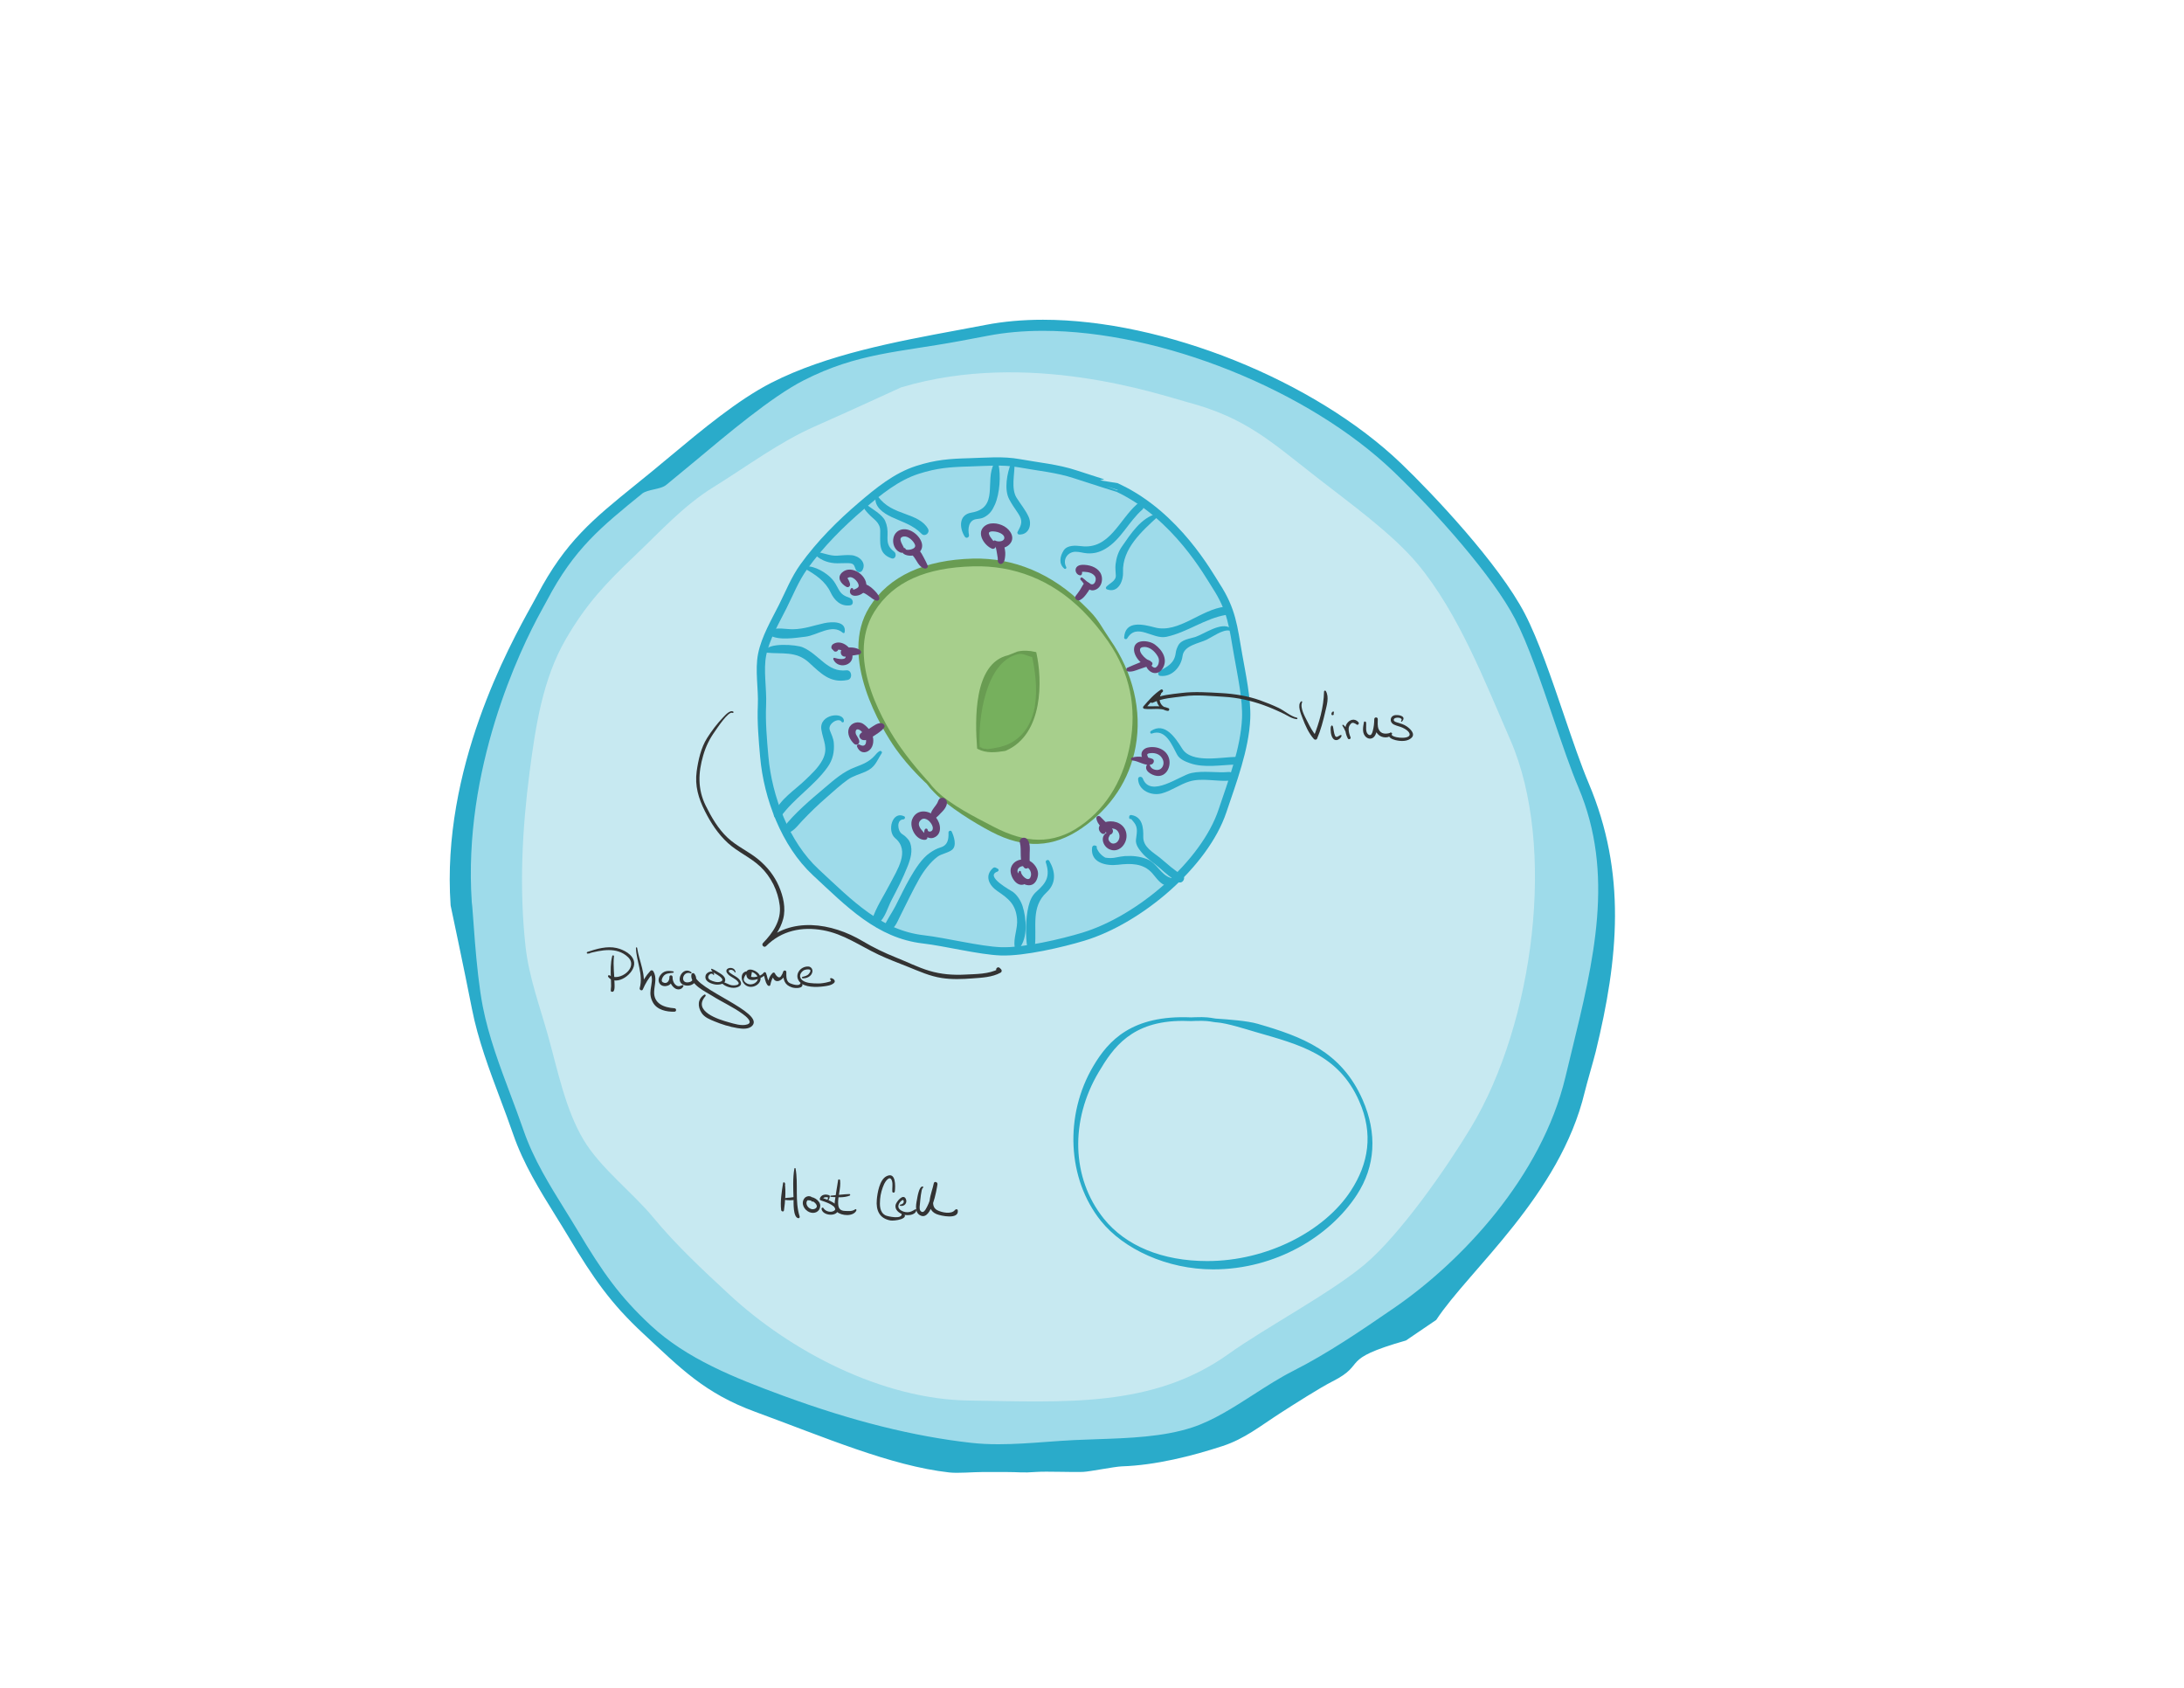 <?xml version="1.0" encoding="utf-8"?>
<!-- Generator: Adobe Illustrator 16.0.0, SVG Export Plug-In . SVG Version: 6.00 Build 0)  -->
<!DOCTYPE svg PUBLIC "-//W3C//DTD SVG 1.1//EN" "http://www.w3.org/Graphics/SVG/1.1/DTD/svg11.dtd">
<svg version="1.1" xmlns="http://www.w3.org/2000/svg" xmlns:xlink="http://www.w3.org/1999/xlink" x="0px" y="0px" width="792px"
	 height="612px" viewBox="0 0 792 612" enable-background="new 0 0 792 612" xml:space="preserve">
<g id="Fills">
	<polygon fill="#9EDBEA" points="250.333,165 213.079,194.678 193.333,221.5 177.667,255.5 166.667,299.602 166.667,333.834 
		182.333,395.667 200,433.885 225.033,475.237 259.372,501.334 331.829,525.667 432.667,525.667 494.334,489.334 550.334,439.149 
		573,383 584,324.98 574,284.036 553,226.75 523,186.834 492.25,157 442.625,128.689 396.817,117.147 361.251,119.667 
		315.459,127.667 279.584,141.667 	"/>
	<path fill="#C7E9F1" d="M295.484,154.62c-12.899,5.681-24.658,14.523-36.754,22.007c-10.889,6.739-19.324,16.124-28.409,24.766
		c-10.733,10.209-17.711,17.576-25.139,30.366c-8.409,14.476-10.981,31.736-13.117,48.097c-2.742,20.996-3.817,42.205-1.483,63.362
		c1.24,11.237,5.301,22.007,8.31,32.868c3.344,12.067,6.214,26.298,12.697,37.165c6.18,10.366,17.606,18.872,25.392,28.302
		c8.236,9.979,17.921,18.962,27.398,27.756c22.539,20.922,55.785,38.104,87.014,38.522c34.604,0.464,66.584,2.821,94.188-16.929
		c13.158-9.416,37.064-22.099,49.327-32.434c13.01-10.969,29.786-35.158,38.521-49.646c22.86-37.918,31.149-101.915,14.265-140.549
		c-9.187-21.019-18.749-45.909-33.546-63.708c-9.195-11.061-25.023-22.428-36.354-31.264c-17.252-13.45-25.997-21.808-47.195-27.477
		c-10.098-2.701-57.534-19.2-103.85-5.354C326.748,140.472,307.462,149.346,295.484,154.62z"/>
	<polyline fill="#9EDBEA" points="276.577,267.408 279.919,288.862 287.482,306 301.25,320.5 320.625,336.5 345.111,342.291 
		370.341,344.969 401.875,336.5 421.388,323.411 438.72,303.724 446.697,284.036 451.125,262.5 447.875,232.125 442.625,216.125 
		430.094,196.806 408.251,178.342 393.625,173.625 362.5,167.333 333.869,169.5 318.035,177.75 295.25,200 281.917,223.679 
		275.918,237.75 276.543,266.916 	"/>
	<polygon fill="#A7CF8C" points="339,205.31 322.5,212.994 313.917,225.875 312.173,238.281 317,256.146 328.25,275.156 
		340.008,288.504 350.625,294.75 363.921,302.625 376.988,305.25 383.25,304.25 393.813,298.688 402.683,289.375 409.5,275.624 
		411.625,261.563 409.176,246.438 405.563,237.563 394.132,221.5 381.625,211.5 366.938,205.31 351.438,203.484 	"/>
	<polygon fill="#76B05D" points="354.75,271.125 359.875,271.96 366.563,270.459 371.563,266.125 374.371,260.938 376.125,252.563 
		375.813,241.626 375.333,237.063 369.25,236.5 361.625,239.938 356.625,247.875 354.75,257.813 	"/>
</g>
<g id="Cell_x5F_Outlines">
	<path fill="#2AABCA" d="M364.33,533.737c-0.001,0-7.703,0-7.703,0c-3.766,0-9.164,0.523-12.392,0.162
		c-21.229-2.381-45.273-12.787-70.331-21.971c-18.448-6.758-27.101-15.827-40.586-28.334
		c-11.727-10.874-18.094-19.984-27.135-35.105c-1.527-2.554-3.1-5.084-4.672-7.616c-5.746-9.252-11.689-18.82-15.414-29.598
		c-1.475-4.271-3.111-8.63-4.694-12.842c-3.974-10.584-8.085-21.528-10.26-32.641c-2.758-14.093-7.648-37.081-7.697-37.312
		l-0.039-0.28c-3.42-49.487,21.336-94.161,29.471-108.842c0.794-1.431,1.443-2.601,1.909-3.49
		c10.21-19.476,20.32-27.657,35.621-40.039c1.97-1.595,4.029-3.261,6.19-5.032c1.981-1.625,4.061-3.361,6.217-5.158
		c11.607-9.68,24.761-20.651,36.906-26.853c20.091-10.257,45.284-14.935,67.509-19.063c3.484-0.647,6.916-1.284,10.27-1.931
		c6.398-1.234,13.374-1.86,20.73-1.86c43.735,0,98.372,21.934,129.91,52.155c11.397,10.922,35.43,36.348,44.801,54.396
		c4.921,9.479,9.653,23.389,14.23,36.841c3.146,9.246,6.119,17.98,8.952,24.69c13.741,32.542,10.826,63.397,2.549,97.297
		c-0.729,2.985-3.294,11.712-4.019,14.736c-8.939,37.351-41.896,64.415-53.823,82.54l-10.977,7.459
		c-24.842,7.094-13.738,8.303-26.631,14.828c-4.649,2.354-13.924,8.281-18.755,11.387c-7.43,4.777-13.096,9.438-21.1,12.057
		c-11.124,3.643-24.321,6.957-36.505,7.368c-2.726,0.092-11.465,1.884-14.066,2.01c-3.314,0.162-13.462-0.238-16.746,0.002
		C370.294,534.124,370.211,533.737,364.33,533.737z M171.087,327.171c0.415,1.951,1.349,24.299,4,37.85
		c2.111,10.785,6.162,21.57,10.079,32c1.592,4.238,3.238,8.621,4.73,12.941c3.577,10.351,9.398,19.726,15.029,28.791
		c1.584,2.552,3.168,5.1,4.707,7.675c8.841,14.786,15.05,23.677,26.418,34.221c12.939,11.999,30.211,18.931,48.26,25.545
		c24.752,9.071,46.946,14.621,67.851,16.966c3.077,0.345,6.331,0.513,9.946,0.513h0.002c5.733,0,11.611-0.432,17.297-0.848
		c3.309-0.244,6.729-0.495,10.092-0.66c2.622-0.128,5.322-0.22,8.068-0.311c11.901-0.403,24.209-0.816,34.789-4.281
		c7.515-2.459,14.977-7.255,22.193-11.896c4.704-3.025,9.568-6.154,14.402-8.601c12.655-6.405,24.725-14.682,36.396-22.686
		l0.147-0.102c24.373-16.714,53.506-47.489,62.18-83.73c0.727-3.032,1.461-6.041,2.191-9.035
		c8.113-33.234,15.778-64.624,2.555-95.943c-2.89-6.842-5.884-15.643-9.054-24.96c-4.529-13.309-9.213-27.071-13.993-36.281
		c-7.93-15.272-28.375-38.359-44.017-53.348c-30.861-29.573-84.328-51.038-127.128-51.038c-7.103,0-13.82,0.601-19.969,1.786
		c-3.364,0.649-6.804,1.288-10.297,1.937c-21.958,4.078-36.972,4.257-56.543,14.248c-11.743,5.996-28.063,19.839-39.508,29.383
		c-2.165,1.805-8.281,6.853-10.271,8.484c-2.167,1.778-6.729,1.563-8.705,3.163c-14.914,12.068-24.767,20.041-34.59,38.78
		c-0.478,0.911-1.142,2.109-1.953,3.574C188.408,235.717,167.806,278.923,171.087,327.171z"/>
	<path fill="#2AABCA" d="M439.937,460.271c-16.655,0-32.514-7.334-40.733-17.602c-12.182-15.215-13.296-38.303-2.71-56.142
		c5.458-9.194,13.925-18.574,35.434-17.632l1.454-0.056c3.767-0.155,5.553,0.169,6.654,0.366c0.331,0.061,0.597,0.11,0.842,0.126
		l0.395,0.029c4.112,0.285,10.996,0.764,14.759,1.85c16.281,4.701,30.387,10.021,38.104,27.554
		c5.376,12.216,4.651,24.137-2.094,34.478C482.146,448.405,462.501,460.271,439.937,460.271z M428.905,370.169
		c-18.582,0-25.244,9.745-30.498,18.6c-10.307,17.367-9.999,38.275,1.842,53.064c7.96,9.942,21.287,15.419,37.526,15.419
		c21.784,0,42.559-10.882,52.063-25.448c6.487-9.942,8.255-20.718,3.069-32.497c-7.483-17.004-21.613-20.501-37.565-25.106
		c-3.626-1.047-10.37-3.239-14.163-3.501l-0.396-0.029c-0.286-0.02-0.598-0.073-0.983-0.144c-1.049-0.188-2.761-0.492-6.366-0.347
		l-1.51,0.056C430.854,370.191,429.862,370.169,428.905,370.169z"/>
	<path fill="none" stroke="#2AABCA" stroke-width="3" stroke-miterlimit="10" d="M389.873,171.966
		c-6.442-2.134-13.502-2.771-20.242-4.001c-6.066-1.107-12.111-0.477-18.151-0.322c-7.13,0.185-12.004,0.563-18.788,2.736
		c-7.679,2.459-14.172,7.797-20.217,12.956c-7.758,6.619-14.991,13.854-20.988,22.166c-3.186,4.417-5.211,9.579-7.643,14.432
		c-2.7,5.394-6.269,11.405-7.461,17.382c-1.137,5.699,0.2,12.43-0.063,18.314c-0.278,6.227,0.284,12.563,0.832,18.767
		c1.301,14.753,7.636,31.629,18.663,41.862c12.218,11.337,22.886,22.507,39.129,24.36c7.741,0.883,20.379,4.067,28.1,4.334
		c8.193,0.279,22-2.948,29.796-5.307c20.415-6.171,44.039-26.367,50.479-45.627c3.503-10.479,8.121-22.462,8.579-33.601
		c0.284-6.923-1.701-16.095-2.897-22.911c-1.822-10.378-2.251-16.188-7.995-25.059c-2.737-4.226-14.363-25.438-35.389-35.444
		C405.615,177.004,395.858,173.948,389.873,171.966z"/>
</g>
<g id="Cell_Receptors">
	<g>
		<g>
			<path fill="#2AABCA" d="M351.386,193.946c-0.425-2.067-0.225-5.312,2.672-5.718c0.891-0.125,1.866-0.195,2.685-0.611
				c2.173-1.104,3.133-2.547,4.101-4.778c1.703-3.924,2.15-10.466,1.231-14.565c-0.164-0.73-1.208-0.829-1.563-0.204
				c-3.527,6.205,1.946,16.082-8.273,17.811c-4.645,0.786-4.361,5.578-2.373,8.708C350.383,195.402,351.576,194.866,351.386,193.946
				L351.386,193.946z"/>
		</g>
	</g>
	<g>
		<g>
			<path fill="#2AABCA" d="M366.607,167.989c-1.401,3.625-2.533,9.395-0.646,13.029c0.943,1.816,2.152,3.459,3.273,5.168
				c1.791,2.729,1.229,3.988-0.217,6.649c-0.242,0.444,0.062,0.972,0.566,0.987c3.516,0.108,4.747-3.516,3.43-6.427
				c-1.129-2.495-2.904-4.584-4.351-6.893c-2.081-3.322-0.697-8.625-0.744-12.336C367.909,167.373,366.869,167.311,366.607,167.989
				L366.607,167.989z"/>
		</g>
	</g>
	<g>
		<g>
			<path fill="#2AABCA" d="M386.646,205.604c-1.437-2.742,0.553-5.525,3.392-5.543c1.404-0.009,2.794,0.472,4.192,0.567
				c2.511,0.172,4.578-0.417,6.732-1.699c5.586-3.325,8.433-9.934,13.267-14.117c1.348-1.167-0.622-3.134-1.955-1.956
				c-6.477,5.723-9.972,16.439-20.158,15.182c-2.03-0.25-5.064-0.482-6.387,1.552c-1.36,2.091-1.871,4.818,0.2,6.567
				C386.321,206.489,386.895,206.078,386.646,205.604L386.646,205.604z"/>
		</g>
	</g>
	<g>
		<g>
			<path fill="#2AABCA" d="M419.438,186.303c-5.646,1.393-9.424,7.334-12.566,11.837c-1.389,1.99-2.039,4.109-2.326,6.485
				c-0.16,1.326,0.037,2.719,0.089,4.048c0.077,2.03-2.353,2.843-3.447,4.095c-0.291,0.333-0.162,0.792,0.248,0.94
				c4,1.448,5.945-2.925,5.812-6.209c-0.35-8.553,6.874-14.914,12.728-20.277C420.396,186.837,419.952,186.176,419.438,186.303
				L419.438,186.303z"/>
		</g>
	</g>
	<g>
		<g>
			<path fill="#2AABCA" d="M408.767,231.469c3.505-5.854,9.258,0.5,14.205-0.563c7.634-1.64,13.92-6.646,21.678-7.958
				c1.663-0.281,1.28-3.108-0.398-2.946c-8.624,0.829-16.886,9.781-25.452,7.507c-4.3-1.141-10.753-2.675-11.146,3.659
				C407.615,231.78,408.475,231.957,408.767,231.469L408.767,231.469z"/>
		</g>
	</g>
	<g>
		<g>
			<path fill="#2AABCA" d="M446.171,227.732c-3.256-2.348-9.468,2.12-12.598,3.19c-2.079,0.711-5.225,0.903-6.359,3.225
				c-0.45,0.922-0.719,1.584-0.854,2.615c-0.51,3.893-3.034,4.842-5.91,6.606c-0.611,0.375-0.625,1.578,0.221,1.692
				c4.226,0.572,7.652-3.193,8.16-7.183c0.498-3.908,5.938-4.542,8.819-5.958c2.035-1,5.79-3.747,8.133-3.266
				C446.36,228.771,446.634,228.065,446.171,227.732L446.171,227.732z"/>
		</g>
	</g>
	<g>
		<g>
			<path fill="#2AABCA" d="M412.717,282.501c0.139,4.17,4.884,6.228,8.688,5.151c3.507-0.993,6.414-3.221,9.893-4.293
				c4.414-1.361,9.731,0.013,14.287-0.276c2.034-0.129,2.024-3.334,0-3.164c-4.438,0.374-9.116-0.551-13.492,0.359
				c-4.251,0.885-14.882,9.294-17.672,1.992C414.09,281.406,412.683,281.46,412.717,282.501L412.717,282.501z"/>
		</g>
	</g>
	<g>
		<g>
			<path fill="#2AABCA" d="M417.715,265.976c5.045-1.862,7.328,4.308,9.142,7.635c0.917,1.682,2.934,2.506,4.629,3.106
				c5.225,1.85,11.373,0.605,16.765,0.512c1.796-0.031,1.8-2.811,0-2.789c-5.375,0.065-16.104,2.478-19.518-2.944
				c-2.4-3.813-6.268-9.905-11.396-6.419C416.899,265.372,417.162,266.179,417.715,265.976L417.715,265.976z"/>
		</g>
	</g>
	<g>
		<g>
			<path fill="#2AABCA" d="M397.387,306.67c-0.113-0.03-0.228-0.061-0.341-0.091c-0.548-0.146-0.951,0.261-1.012,0.771
				c-0.667,5.564,5.187,6.697,9.369,6.207c4.532-0.531,9.14-0.655,12.438,3.062c1.551,1.747,2.982,4.142,5.444,4.608
				c0.715,0.136,1.38-0.084,1.775-0.722c0.08-0.13,0.16-0.26,0.241-0.39c0.419-0.678,0.013-1.578-0.729-1.79
				c-3.636-1.042-5.068-5.514-8.768-6.874c-2.634-0.968-5.086-1.21-7.89-1.041c-0.96,0.058-1.936,0.273-2.881,0.436
				c-1.396,0.329-2.8,0.37-4.211,0.124c-1.504-0.842-2.547-2.023-3.13-3.542C397.849,307.137,397.72,306.759,397.387,306.67
				L397.387,306.67z"/>
		</g>
	</g>
	<g>
		<g>
			<path fill="#2AABCA" d="M410.159,296.915c0.002-0.001,0.99,1.176,1.069,1.273c1.642,2.005,0.918,4.175,0.709,6.312
				c-0.178,1.813,1.071,3.393,2.143,4.685c1.779,2.147,4.396,3.706,6.478,5.551c2.108,1.867,4.138,3.668,6.608,5.05
				c1.677,0.938,3.177-1.633,1.502-2.57c-2.945-1.648-5.33-3.979-7.923-6.106c-2.555-2.096-6.241-3.919-6.158-7.713
				c0.07-3.191-0.241-7.184-4.281-7.871c-0.313-0.053-0.726,0.079-0.786,0.446c-0.021,0.134-0.044,0.268-0.065,0.401
				C409.395,296.733,409.78,297.198,410.159,296.915L410.159,296.915z"/>
		</g>
	</g>
	<g>
		<g>
			<path fill="#2AABCA" d="M361.862,315.024c-0.235-0.129-0.471-0.257-0.707-0.386c-0.375-0.204-0.793-0.141-1.105,0.143
				c-3.12,2.834-1.359,6.264,1.596,8.282c4.053,2.77,6.678,4.732,7.169,10.124c0.321,3.518-1.384,6.815-0.859,10.244
				c0.11,0.72,1.212,0.982,1.665,0.439c3.179-3.815,2.625-10.839,1.209-15.298c-0.59-1.857-1.937-4.052-3.552-5.201
				c-0.714-0.508-10.395-5.664-5.548-7.341C362.159,315.883,362.306,315.267,361.862,315.024L361.862,315.024z"/>
		</g>
	</g>
	<g>
		<g>
			<path fill="#2AABCA" d="M379.25,312.684c1.694,5.1,0.146,7.469-3.391,10.596c-1.635,1.445-2.369,3.264-2.886,5.341
				c-1.083,4.354-1.096,10.45-0.477,14.839c0.171,1.213,2.091,1.383,2.598,0.339c0.059-0.122,0.119-0.244,0.178-0.366
				c0.375-0.773-0.067-1.805-1.022-1.781c-0.128,0.003-0.255,0.006-0.383,0.01c0.474,0.474,0.947,0.947,1.421,1.421
				c0.747-7.057-1.544-14.193,4.271-19.545c3.557-3.273,3.215-7.457,0.954-11.385C380.128,311.481,379,311.929,379.25,312.684
				L379.25,312.684z"/>
		</g>
	</g>
	<g>
		<g>
			<path fill="#2AABCA" d="M327.885,295.984c-4.344-2.115-6.316,5.372-3.259,7.925c5.53,4.617,0.663,11.591-1.884,16.581
				c-2.149,4.209-5.062,8.466-6.481,12.98c-0.449,1.43,1.307,2.128,2.292,1.334c2.443-1.971,3.344-5.756,4.775-8.479
				c2.097-3.988,4.127-7.98,5.79-12.172c1.091-2.751,1.953-5.673,0.944-8.53c-0.359-1.018-1.179-1.791-1.94-2.507
				c-0.353-0.28-0.719-0.542-1.098-0.787c-1.532-1.069-2.018-5.114,0.559-5.232C328.136,297.072,328.453,296.26,327.885,295.984
				L327.885,295.984z"/>
		</g>
	</g>
	<g>
		<g>
			<path fill="#2AABCA" d="M343.962,301.834c0.076,2.403-0.192,4.632-2.894,5.44c-1.453,0.436-2.548,1.081-3.813,1.931
				c-2.994,2.011-5.517,6.143-7.294,9.212c-1.906,3.29-3.524,6.819-5.275,10.197c-1.293,2.495-3.165,5.021-4.164,7.593
				c-0.256,0.658,0.395,1.425,1.062,1.395c2.658-0.121,3.768-3.285,4.806-5.352c2.297-4.569,4.509-9.243,7.021-13.695
				c1.546-2.741,4.006-6.02,6.526-7.88c1.582-1.169,3.659-1.3,5.244-2.486c1.94-1.452,0.739-4.952-0.061-6.668
				C344.854,300.951,343.944,301.241,343.962,301.834L343.962,301.834z"/>
		</g>
	</g>
	<g>
		<g>
			<path fill="#2AABCA" d="M306.029,261.501c0.146-3.626-9.09-2.646-8.171,3.064c0.668,4.15,2.658,6.715,0.385,11.01
				c-1.476,2.79-3.983,5.099-6.235,7.262c-3.915,3.76-9.008,6.847-11.254,11.983c-0.695,1.589,1.298,2.782,2.327,1.36
				c4.891-6.756,12.101-11.162,16.984-17.958c1.957-2.724,2.556-5.547,2.305-8.847c-0.124-1.631-0.868-3.086-1.442-4.584
				c-0.906-2.362,3.209-4.793,4.272-3.065C305.436,262.11,306.011,261.942,306.029,261.501L306.029,261.501z"/>
		</g>
	</g>
	<g>
		<g>
			<path fill="#2AABCA" d="M318.967,272.348c-0.754,0.404-1.254,1.086-1.827,1.712c-2.009,2.198-4.23,3.052-6.98,4.094
				c-4.404,1.668-7.578,4.52-11.142,7.533c-5.028,4.25-10.918,9.2-14.954,14.445c-0.593,0.77,0.205,2.075,1.14,1.986
				c2.306-0.22,4.117-2.833,5.598-4.395c2.898-3.056,5.817-5.889,9.012-8.658c2.502-2.169,4.979-4.495,7.686-6.407
				c1.867-1.32,4.274-1.932,6.364-2.857c3.545-1.569,3.957-3.712,5.873-6.684C320.056,272.622,319.441,272.094,318.967,272.348
				L318.967,272.348z"/>
		</g>
	</g>
	<g>
		<g>
			<path fill="#2AABCA" d="M306.301,229.273c0.733-4.162-4.66-3.901-7.372-3.319c-3.927,0.844-7.181,2.14-11.343,2.212
				c-2.722,0.047-6.059-0.924-8.475,0.525c-0.62,0.372-0.592,1.242,0,1.619c3.204,2.041,9.369,0.971,12.967,0.555
				c4.31-0.498,9.675-4.86,13.557-1.417C305.839,229.629,306.246,229.589,306.301,229.273L306.301,229.273z"/>
		</g>
	</g>
	<g>
		<g>
			<path fill="#2AABCA" d="M277.917,236.647c5.735,0.584,10.732-0.678,15.369,3.521c4.349,3.939,7.721,7.698,14.104,6.379
				c1.945-0.402,1.524-3.727-0.473-3.491c-6.87,0.812-9.768-5.734-15.81-8.343c-2.333-1.007-12.747-1.78-13.654,1.325
				C277.359,236.363,277.615,236.617,277.917,236.647L277.917,236.647z"/>
		</g>
	</g>
	<g>
		<g>
			<path fill="#2AABCA" d="M292.002,206.258c3.759,2.094,7.337,4.555,9.188,8.5c1.37,2.919,3.665,5.213,7.091,4.731
				c1.49-0.209,1.109-2.226,0-2.645c-1.98-0.748-3.05-1.154-4.131-3.074c-0.713-1.266-1.352-2.616-2.321-3.716
				c-2.092-2.375-6.332-4.9-9.579-4.713C291.781,205.368,291.553,206.008,292.002,206.258L292.002,206.258z"/>
		</g>
	</g>
	<g>
		<g>
			<path fill="#2AABCA" d="M295.762,201.322c2.169,1.993,4.976,2.917,7.91,2.924c1.354,0.003,2.699-0.104,4.054-0.055
				c2.021,0.074,1.958,0.745,2.604,2.321c0.407,0.993,1.755,1.37,2.377,0.311c1.661-2.827-1.182-5.271-3.871-5.511
				c-1.728-0.154-3.441,0.055-5.165,0.168c-2.484,0.163-4.82-0.915-7.237-1.313C295.807,200.063,295.204,200.811,295.762,201.322
				L295.762,201.322z"/>
		</g>
	</g>
	<g>
		<g>
			<path fill="#2AABCA" d="M313.363,183.348c-0.375,1.083,0.873,2.15,1.505,2.87c1.865,2.125,4.277,3.042,4.337,6.229
				c0.079,4.207-0.891,8.23,4.029,9.986c1.531,0.546,2.083-1.571,1.012-2.399c-2.355-1.819-2.506-3.301-2.393-6.071
				c0.075-1.822-0.121-3.422-0.86-5.092c-1.017-2.296-4.801-4.406-6.787-5.866C313.889,182.771,313.473,183.029,313.363,183.348
				L313.363,183.348z"/>
		</g>
	</g>
	<g>
		<g>
			<path fill="#2AABCA" d="M317.483,180.167c-0.471,3.681,2.91,5.917,5.81,7.288c3.977,1.88,7.768,2.856,10.905,6.098
				c1.202,1.242,3.135-0.339,2.337-1.803c-1.574-2.89-5.031-4.222-7.961-5.285c-4.309-1.564-7.438-2.792-10.283-6.516
				C318.02,179.592,317.54,179.726,317.483,180.167L317.483,180.167z"/>
		</g>
	</g>
</g>
<g id="Virus_Outlines">
	<g>
		<path fill="#699C52" d="M393.257,219.642c0.001,0.001,1.941,1.951,1.941,1.951c3.262,3.277,4.58,6.292,7.408,10.361
			c8.304,11.95,11.576,25.709,9.217,38.742c-2.178,12.026-8.913,22.247-19.479,29.559c-10.396,7.192-20.824,7.622-32.818,1.354
			c-6.283-3.284-15.499-9.005-20.792-14.323c-1.066-1.071-1.96-2.111-2.659-3.09c-0.062-0.012-6.437-5.882-11.24-12.671
			c-5.123-7.241-20.868-33.263-9.556-51.376c7.091-11.355,20.156-17.156,37.541-17.603
			C367.517,202.166,381.586,207.916,393.257,219.642z M339.422,286.599c5.215,5.24,14.563,9.867,20.785,13.118
			c11.64,6.083,21.519,6.702,31.585-0.263c10.348-7.16,15.936-18.082,18.065-29.85c2.314-12.778,0.106-25.36-8.049-37.096
			c-2.796-4.024-5.847-7.705-9.067-10.94c-11.479-11.532-25.332-16.588-39.756-16.218c-17.039,0.438-29.018,5.424-35.925,16.485
			c-10.994,17.605,4.583,42.198,9.62,49.316c4.772,6.745,10.089,12.371,10.143,12.427
			C337.533,284.565,338.394,285.564,339.422,286.599z"/>
	</g>
	<g>
		<path fill="#699C52" d="M365.603,237.584c0.001,0,3.387-1.337,3.387-1.338c2.005-0.456,4.188-0.403,6.49,0.153l0.294,0.071
			l0.066,0.295c2.157,9.645,2.621,29.465-11.079,35.439l-0.48,0.118c-3.113,0.492-6.654,0.875-9.694-0.741l-0.236-0.125
			l-0.021-0.267C353.593,261.454,352.878,240.478,365.603,237.584z M374.299,238.244c-2.047-0.457-3.321-1.454-5.095-1.05
			c-12.001,2.725-14.574,24.04-13.925,33.651c2.728,1.334,4.579,0.459,7.42,0.011l2.473-0.812
			C378.068,264.411,376.341,247.722,374.299,238.244z"/>
	</g>
</g>
<g id="Virus_Ligands">
	<g>
		<g>
			<path fill="#654273" d="M339.077,296.978c0.296-0.553,0.778-0.78,1.198-1.21c0.576-0.591,1.155-1.181,1.712-1.79
				c1.085-1.188,2.291-3.341,0.488-4.503c-0.527-0.34-1.446-0.275-1.855,0.239c-0.376,0.474-0.485,1.047-0.702,1.435
				c-0.333,0.595-0.783,1.144-1.193,1.686c-0.856,1.131-1.583,2.458-1.318,3.926C337.548,297.545,338.722,297.642,339.077,296.978
				L339.077,296.978z"/>
		</g>
	</g>
	<g>
		<g>
			<path fill="#654273" d="M335.342,300.829c-0.842,2.116,1.44,3.653,3.356,2.872c3.089-1.26,2.486-5.15,0.713-7.279
				c-2.351-2.823-7.05-3.263-8.624,0.666c-1.134,2.831,1.345,7.684,4.735,7.42c0.569-0.044,1.01-0.641,0.678-1.182
				c-0.847-1.378-2.287-2.235-2.859-3.82c-0.347-0.961,0.021-1.796,0.832-2.375c0.806-0.574,1.806-0.192,2.504,0.356
				c0.863,0.677,2.258,2.636,1.266,3.713c-0.396,0.431-1.452,0.509-1.519-0.227C336.366,300.338,335.573,300.248,335.342,300.829
				L335.342,300.829z"/>
		</g>
	</g>
	<g>
		<g>
			<path fill="#654273" d="M373.403,313.687c-0.005-1.456-0.056-2.901-0.003-4.362c0.059-1.627,0.278-4.035-1.12-5.202
				c-1.078-0.901-2.825-0.078-2.431,1.415c0.74,2.809-0.401,6.611,1.479,9.009C372.011,315.417,373.407,314.657,373.403,313.687
				L373.403,313.687z"/>
		</g>
	</g>
	<g>
		<g>
			<path fill="#654273" d="M369.5,315.969c-1.537,2.675,1.694,5.481,4.285,4.957c1.69-0.342,2.486-2.22,2.639-3.735
				c0.173-1.721-0.935-3.495-2.232-4.517c-2.486-1.955-6.819-1.146-7.629,2.187c-0.573,2.356,1.677,6.577,4.524,5.895
				c0.491-0.118,0.807-0.789,0.497-1.223c-0.825-1.157-2.091-1.713-2.538-3.191c-0.456-1.509,1.138-2.518,2.515-2.264
				c1.794,0.331,2.898,2.512,2.07,4.102c-0.887,1.703-3.358-0.856-3.389-2.009C370.233,315.78,369.703,315.617,369.5,315.969
				L369.5,315.969z"/>
		</g>
	</g>
	<g>
		<g>
			<path fill="#654273" d="M397.593,296.657c0.11,1.215,0.783,2.168,1.573,3.064c0.801,0.908,1.724,2.021,2.727,2.692
				c1.053,0.705,2.069-0.627,1.6-1.599c-0.449-0.928-1.438-1.636-2.174-2.34c-0.808-0.772-1.531-1.627-2.346-2.389
				C398.5,295.643,397.525,295.914,397.593,296.657L397.593,296.657z"/>
		</g>
	</g>
	<g>
		<g>
			<path fill="#654273" d="M401.82,301.7c-3.094,1.169-2.056,5.092,0.468,6.233c3.352,1.517,6.311-1.721,6.236-4.95
				c-0.074-3.27-2.785-5.224-5.83-5.166c-1.269,0.024-2.641,0.297-3.597,1.181c-1.104,1.018-0.628,2.559,0.521,3.247
				c0.797,0.477,1.51-0.303,1.403-1.079c-0.016-0.114,0.007-0.471,0.014-0.497c-0.075,0.289-0.151,0.131,0.133,0.017
				c0.562-0.227,1.174-0.271,1.771-0.284c1.418-0.032,2.453,0.541,2.91,1.997c0.475,1.513-0.459,3.51-2.189,3.482
				c-0.639-0.01-1.194-0.532-1.497-1.041c-0.477-0.803-0.005-1.476,0.397-2.177C402.828,302.2,402.383,301.488,401.82,301.7
				L401.82,301.7z"/>
		</g>
	</g>
	<g>
		<g>
			<path fill="#654273" d="M410.646,275.743c2.225,0.133,4.748,2.195,6.986,1.398c0.784-0.279,1.207-1.576,0.26-1.992
				c-1.043-0.458-2.33-0.529-3.463-0.674c-1.436-0.185-2.55-0.183-3.924,0.232C409.921,274.884,410.057,275.708,410.646,275.743
				L410.646,275.743z"/>
		</g>
	</g>
	<g>
		<g>
			<path fill="#654273" d="M416.166,276.976c-1.857,2.275,1.426,4.133,3.347,4.357c3.438,0.401,5.217-3.328,4.442-6.245
				c-0.909-3.419-4.641-4.739-7.805-4.014c-1.104,0.253-2.189,1.162-2.208,2.369c-0.023,1.532,1,2.609,2.181,3.435
				c0.594,0.416,1.349-0.392,0.978-0.978c-0.41-0.648-0.825-1.322-1.056-2.057c-0.188-0.606,0.656-0.701,1.069-0.75
				c2.039-0.245,3.974,0.555,4.675,2.593c0.516,1.5-0.327,3.392-1.995,3.493c-1.339,0.082-2.655-0.646-2.884-2.006
				C416.856,276.856,416.368,276.728,416.166,276.976L416.166,276.976z"/>
		</g>
	</g>
	<g>
		<g>
			<path fill="#654273" d="M408.982,243.452c1.441,0.263,2.821-0.333,4.157-0.814c0.752-0.271,1.504-0.542,2.271-0.771
				c0.518-0.155,1.108-0.136,1.575-0.414c0.743-0.442,0.667-1.432,0-1.89c-1.021-0.7-2.772,0.287-3.747,0.687
				c-1.483,0.609-2.973,1.206-4.43,1.874C408.25,242.38,408.385,243.342,408.982,243.452L408.982,243.452z"/>
		</g>
	</g>
	<g>
		<g>
			<path fill="#654273" d="M416.223,240.98c0.574,0,0.574-0.891,0-0.891S415.648,240.98,416.223,240.98L416.223,240.98z"/>
		</g>
	</g>
	<g>
		<g>
			<path fill="#654273" d="M416.031,239.656c-1.088,1.39-0.066,3.116,1.337,3.961c1.44,0.869,3.112,0.414,4.061-0.969
				c2.304-3.356,0.216-6.861-2.669-8.972c-2.11-1.544-7.464-2.11-7.523,1.752c-0.041,2.732,2.998,6.235,5.845,6.125
				c0.774-0.03,1.235-1.198,0.426-1.572c-1.329-0.615-2.517-1.473-3.396-2.66c-0.373-0.504-0.809-1.227-0.705-1.884
				c0.152-0.973,1.724-0.922,2.398-0.779c1.774,0.375,3.266,1.931,4.11,3.455c0.463,0.834,0.44,1.678,0.19,2.579
				c-0.148,0.533-0.5,1.005-0.957,1.307c-0.865,0.57-2.31-1.274-2.236-1.977C416.956,239.591,416.302,239.31,416.031,239.656
				L416.031,239.656z"/>
		</g>
	</g>
	<g>
		<g>
			<path fill="#654273" d="M391.628,217.583c0.956-0.496,1.599-1.219,2.242-2.067c0.621-0.818,1.256-1.685,1.606-2.657
				c0.459-1.277-1.459-2.442-2.331-1.356c-0.59,0.735-0.988,1.601-1.488,2.4c-0.467,0.746-1.034,1.444-1.561,2.148
				C389.371,217.018,390.725,218.052,391.628,217.583L391.628,217.583z"/>
		</g>
	</g>
	<g>
		<g>
			<path fill="#654273" d="M391.893,210.264c1.365,1.304,2.501,4.332,4.931,3.713c2.764-0.704,3.533-4.326,2.082-6.476
				c-1.381-2.045-4.136-2.771-6.486-2.702c-0.981,0.029-2.129,0.491-2.342,1.559c-0.211,1.055,0.584,2.187,1.662,2.256
				c0.277,0.018,0.491-0.198,0.576-0.439c0.081-0.229,0.143-0.433,0.076-0.678c-0.053-0.194,0.285-0.677-0.103-0.183
				c-0.181,0.231-0.075,0.05,0.131,0.026c0.319-0.038,0.646-0.016,0.966,0.003c1.374,0.078,2.831,0.43,3.679,1.605
				c0.792,1.096-0.094,3.571-1.602,2.791c-1.084-0.561-1.971-1.557-2.958-2.268C392.032,209.133,391.486,209.875,391.893,210.264
				L391.893,210.264z"/>
		</g>
	</g>
	<g>
		<g>
			<path fill="#654273" d="M363.403,204.354c0.998-0.533,1.044-2.118,1.14-3.105c0.109-1.128-0.214-2.577-0.518-3.665
				c-0.45-1.607-3.114-1.341-2.977,0.403c0.007,0.085,0.014,0.171,0.021,0.257c0.056,0.716,0.523,1.178,1.237,1.237
				c0.086,0.007,0.172,0.014,0.258,0.021c-0.487-0.371-0.974-0.741-1.461-1.112c0.172,0.854,0.39,1.693,0.494,2.561
				c0.057,0.479,0.171,0.948,0.229,1.427c0.055,0.458-0.072,0.94,0.098,1.375C362.164,204.367,362.785,204.685,363.403,204.354
				L363.403,204.354z"/>
		</g>
	</g>
	<g>
		<g>
			<path fill="#654273" d="M360.203,196.568c0.933,2.7,4.034,2.67,5.852,0.828c2.255-2.286,0.42-5.214-1.831-6.529
				c-2.244-1.31-5.735-1.766-7.647,0.338c-2.346,2.582,0.581,6.733,3.189,7.75c0.747,0.291,1.672-0.61,1.365-1.365
				c-0.594-1.458-2.035-2.417-2.485-3.935c-0.437-1.475,2.597-0.891,3.152-0.729c0.947,0.277,2.686,1.109,2.383,2.338
				c-0.302,1.229-2.442,1.231-3.254,0.747C360.571,195.8,360.059,196.151,360.203,196.568L360.203,196.568z"/>
		</g>
	</g>
	<g>
		<g>
			<path fill="#654273" d="M336.417,205.079c-0.387-0.975-0.901-1.902-1.386-2.831c-0.519-0.994-1.02-2.007-1.813-2.816
				c-1.363-1.39-3.413,0.695-2.121,2.121c1.342,1.482,2.053,4.151,4.254,4.593C335.928,206.262,336.682,205.745,336.417,205.079
				L336.417,205.079z"/>
		</g>
	</g>
	<g>
		<g>
			<path fill="#654273" d="M327.301,199.125c-0.845,2.043,2.229,2.525,3.521,2.331c2.419-0.366,4.213-2.306,3.373-4.814
				c-0.969-2.895-4.732-5.622-7.786-4.471c-3.561,1.343-3.244,6.974,0.248,8.208c0.806,0.285,1.442-0.567,1.291-1.291
				c-0.251-1.201-2.895-4.208-0.183-4.564c1.6-0.21,3.57,1.641,4.064,3.048c0.6,1.708-3.27,2.14-3.398,1.553
				C328.293,198.496,327.5,198.641,327.301,199.125L327.301,199.125z"/>
		</g>
	</g>
	<g>
		<g>
			<path fill="#654273" d="M318.872,216.717c-0.292-1.204-1.405-2.257-2.259-3.092c-0.86-0.84-2.389-1.995-3.676-1.823
				c-1.973,0.265-2.039,2.922,0,3.12c0.144,0.014,0.491,0.152,0.831,0.344c0.512,0.289,0.99,0.649,1.474,0.981
				c0.792,0.544,1.612,1.302,2.563,1.536C318.457,217.944,319.028,217.367,318.872,216.717L318.872,216.717z"/>
		</g>
	</g>
	<g>
		<g>
			<path fill="#654273" d="M308.545,213.433c-0.83,1.321-0.049,2.594,1.543,2.599c1.676,0.005,3.478-1.013,3.952-2.683
				c1.217-4.287-5.187-8.931-8.653-5.786c-2.077,1.884-0.412,4.124,1.535,5.21c0.751,0.419,1.482-0.233,1.331-1.023
				c-0.102-0.531-0.308-0.983-0.538-1.469c-0.115-0.244-0.324-0.468-0.469-0.696c-0.017-0.032-0.034-0.064-0.05-0.096
				c-0.123,0.405-0.043,0.43,0.241,0.073c1.473-1.088,3.769,1.254,3.944,2.622c0.093,0.725-0.367,0.928-0.96,1.282
				c-0.31,0.185-0.645,0.251-0.99,0.343c-0.213,0.057-0.06,0.175-0.035-0.146C309.434,213.186,308.771,213.072,308.545,213.433
				L308.545,213.433z"/>
		</g>
	</g>
	<g>
		<g>
			<path fill="#654273" d="M312.033,235.898c-1.066-1.228-4.457-1.426-6.025-0.775c-0.609,0.253-1.145,0.729-1.11,1.458
				c0.015,0.311,0.063,0.489,0.207,0.764c0.231,0.447,0.802,0.777,1.306,0.749c0.908-0.05,1.83-0.287,2.734-0.397
				c0.538-0.065,1.063-0.166,1.596-0.256c0.217-0.037,1.39-0.208,0.708-0.133C312.172,237.228,312.533,236.474,312.033,235.898
				L312.033,235.898z"/>
		</g>
	</g>
	<g>
		<g>
			<path fill="#654273" d="M302.202,239.085c1.573,3.625,7.525,2.412,6.894-1.705c-0.446-2.906-4.221-5.64-7.002-3.828
				c-0.592,0.385-0.896,1.4-0.247,1.911c0.204,0.16,0.351,0.346,0.518,0.544c0.435,0.518,1.422,0.249,1.549-0.409
				c0.09-0.463,0.101-0.862-0.033-1.319c-0.284,0.499-0.567,0.998-0.85,1.497c0.812-0.205,1.37-0.361,2.147,0.062
				c0.651,0.354,1.169,1.006,1.413,1.701c0.749,2.135-2.881,1.36-3.965,0.996C302.279,238.417,302.083,238.812,302.202,239.085
				L302.202,239.085z"/>
		</g>
	</g>
	<g>
		<g>
			<path fill="#654273" d="M319.644,262.223c-1.4-0.188-2.771,0.936-3.897,1.636c-0.692,0.43-1.355,0.918-2.115,1.228
				c-0.784,0.321-1.326,0.418-1.808,1.179c-0.405,0.64-0.086,1.359,0.463,1.764c1.331,0.979,3.174-0.266,4.333-1.021
				c1.313-0.855,3.036-1.874,3.975-3.127C321.161,263.125,320.36,262.318,319.644,262.223L319.644,262.223z"/>
		</g>
	</g>
	<g>
		<g>
			<path fill="#654273" d="M310.784,270.684c0.667,1.797,2.317,2.705,4.074,1.634c1.728-1.053,2.107-3.403,1.661-5.209
				c-0.444-1.797-1.967-3.608-3.468-4.615c-1.775-1.19-4.419-0.465-5.205,1.557c-0.77,1.983,0.414,4.291,1.873,5.633
				c0.511,0.471,1.446,0.457,1.761-0.227c0.469-1.016-0.55-2.19-1.001-3.061c-0.423-0.817-0.275-2.387,1.008-1.837
				c0.904,0.388,1.536,1.333,2.035,2.135c1.06,1.7,0.726,4.777-1.825,3.289C311.256,269.725,310.588,270.154,310.784,270.684
				L310.784,270.684z"/>
		</g>
	</g>
</g>
<g id="Arrows_and_Labels">
	<g>
		<g>
			<g>
				<path fill="#333333" d="M284.736,429.5c-0.019-0.321-0.007-0.269-0.137-0.585c-0.104-0.254-0.56-0.352-0.616,0
					c-0.497,3.082-1.088,6.732-0.711,9.835c0.064,0.525,0.929,0.77,1.021,0.138c0.454-3.145,0.742-6.819,0.307-9.973
					c-0.156,0.12-0.313,0.24-0.469,0.361c0.074,0.092,0.148,0.184,0.223,0.275C284.394,429.769,284.75,429.719,284.736,429.5
					L284.736,429.5z"/>
			</g>
		</g>
		<g>
			<g>
				<path fill="#333333" d="M284.701,435.078c0.607,0.111,1.225,0.117,1.84,0.121c0.626,0.004,1.413-0.015,1.955-0.349
					c0.276-0.17,0.267-0.677-0.097-0.742c-0.613-0.11-1.24,0.073-1.858,0.13c-0.613,0.057-1.234,0.071-1.84,0.184
					C284.375,434.482,284.375,435.018,284.701,435.078L284.701,435.078z"/>
			</g>
		</g>
		<g>
			<g>
				<path fill="#333333" d="M288.076,423.69c-0.625,3.495-0.423,7.403-0.311,10.95c0.043,1.362-0.25,6.839,1.775,7.078
					c0.3,0.035,0.537-0.326,0.452-0.594c-1.819-5.696-0.451-11.646-1.487-17.435C288.467,423.478,288.115,423.478,288.076,423.69
					L288.076,423.69z"/>
			</g>
		</g>
		<g>
			<g>
				<path fill="#333333" d="M294.763,435.562c0.479-1.993-2.042-2.416-3.079-1.026c-1.354,1.813-0.056,4.201,1.815,4.972
					c1.848,0.762,3.801-0.11,3.957-2.216c0.145-1.961-2.985-4.039-4.65-2.942c-0.367,0.241-0.252,0.886,0.234,0.866
					c1.171-0.047,2.452,0.569,3.017,1.606c0.637,1.169-0.799,1.806-1.693,1.601c-1.015-0.232-1.875-1.115-1.917-2.172
					c-0.046-1.15,1.383-2.074,1.872-0.688C294.391,435.765,294.707,435.797,294.763,435.562L294.763,435.562z"/>
			</g>
		</g>
		<g>
			<g>
				<path fill="#333333" d="M300.466,435.103c0.275-0.383,0.38-0.782,0.448-1.249c0.033-0.225-0.053-0.396-0.271-0.478
					c-1.303-0.485-2.92-0.244-3.351,1.236c-0.082,0.282,0.097,0.548,0.361,0.636c1.669,0.56,3.562,1.152,4.872,2.377
					c0.987,0.924-0.114,1.642-1.095,1.729c-1.07,0.096-2.239-0.364-2.809-1.298c-0.242-0.396-0.757-0.114-0.7,0.295
					c0.356,2.537,5.841,2.972,6.074,0.191c0.104-1.244-1.117-2.071-2.057-2.624c-1.245-0.731-2.646-1.214-4.011-1.667
					c0.121,0.212,0.241,0.424,0.361,0.636c0.284-0.985,1.451-0.816,2.252-0.75c-0.129-0.129-0.258-0.259-0.388-0.388
					c0.049,0.396,0.167,0.769-0.038,1.147C299.989,435.132,300.315,435.312,300.466,435.103L300.466,435.103z"/>
			</g>
		</g>
		<g>
			<g>
				<path fill="#333333" d="M304.46,428.547c0.049-0.121,0.098-0.241,0.147-0.362c0.266-0.506-0.591-0.776-0.67-0.282
					c-0.399,2.51-0.845,5.021-1.184,7.539c-0.159,1.183-0.278,2.996,0.716,3.923c1.649,1.536,6.033,1.841,7.087-0.458
					c0.114-0.249-0.146-0.626-0.422-0.423c-1.134,0.831-2.383,0.624-3.693,0.59c-1.727-0.047-2.419-0.882-2.497-2.573
					c-0.132-2.86,1.033-5.596,0.713-8.5c-0.228,0.062-0.456,0.123-0.683,0.185c0.049,0.121,0.098,0.241,0.147,0.362
					C304.174,428.714,304.408,428.714,304.46,428.547L304.46,428.547z"/>
			</g>
		</g>
		<g>
			<g>
				<path fill="#333333" d="M301.291,433.973c2.181,0.152,4.754,0.395,6.828-0.44c0.288-0.116,0.276-0.583-0.078-0.575
					c-2.232,0.048-4.514,0.412-6.75,0.57C301.004,433.548,301.004,433.952,301.291,433.973L301.291,433.973z"/>
			</g>
		</g>
		<g>
			<g>
				<path fill="#333333" d="M323.771,430.25c0.021,0.55-0.037,1.092-0.175,1.628c-0.169,0.638,0.83,0.8,0.905,0.122
					c0.22-1.977,0.437-7.285-3.062-5.491c-2.501,1.283-3.268,6.07-3.481,8.532c-0.331,3.804,0.947,6.787,4.985,7.492
					c1.289,0.226,7.143-0.505,4.585-2.771c-0.268-0.238-0.608-0.001-0.561,0.326c0.313,2.171-5.071,0.968-5.787,0.625
					c-2.277-1.091-2.185-3.819-2.021-5.937c0.144-1.865,0.716-3.813,1.486-5.509c0.298-0.657,2.125-3.585,2.845-0.957
					c0.319,1.165,0.013,2.497,0.09,3.688c0.301-0.041,0.603-0.082,0.905-0.122c-0.138-0.536-0.196-1.078-0.175-1.628
					C324.305,429.902,323.777,429.902,323.771,430.25L323.771,430.25z"/>
			</g>
		</g>
		<g>
			<g>
				<path fill="#333333" d="M326.479,437.223c1.513,0.324,2.676-1.104,2.002-2.525c-0.975-2.059-3.357,1.031-3.653,2.027
					c-0.557,1.872,1.219,3.213,2.789,3.673c1.48,0.435,4.311,0.306,4.706-1.569c0.052-0.246-0.198-0.467-0.431-0.331
					c-0.901,0.524-1.64,1.014-2.726,1.047c-1.077,0.033-2.234-0.343-2.986-1.131c-0.976-1.024-0.012-2.548,0.934-3.188
					c0.488-0.329,0.622,0.077,0.611,0.503c-0.017,0.642-0.623,0.977-1.186,1.041C326.302,436.797,326.205,437.163,326.479,437.223
					L326.479,437.223z"/>
			</g>
		</g>
		<g>
			<g>
				<path fill="#333333" d="M334.616,430.229c-1.378-0.195-1.947,4.04-2.104,4.811c-0.412,2.026-0.851,4.943,1.571,5.8
					c3.765,1.33,5.553-9.291,5.874-11.405c0.13-0.862-1.167-1.252-1.332-0.367c-0.626,3.358-3.66,9.204,0.988,11.15
					c1.599,0.669,8.224,2.088,7.709-1.363c-0.08-0.531-0.761-0.458-1.007-0.132c-1.281,1.706-4.819,0.919-6.452,0.078
					c-3.161-1.628-0.371-6.908,0.094-9.366c-0.444-0.122-0.888-0.245-1.332-0.367c-0.489,3.178-1.293,6.727-2.984,9.484
					c-0.477,0.777-1.193,1.364-1.894,0.423c-0.456-0.612-0.177-2.05-0.116-2.748c0.055-0.625,0.44-5.226,0.984-5.454
					C334.834,430.68,334.929,430.273,334.616,430.229L334.616,430.229z"/>
			</g>
		</g>
	</g>
	<g>
		<g>
			<path fill="#333333" d="M471.884,254.301c-1.611,1.219-0.065,4.694,0.453,6.078c0.981,2.617,2.261,5.532,4.162,7.623
				c0.281,0.31,0.936,0.272,1.113-0.144c1.371-3.219,2.202-6.407,2.981-9.802c0.532-2.321,1.485-5.26,0.21-7.482
				c-0.178-0.309-0.648-0.167-0.655,0.177c-0.115,5.664-1.748,11.32-3.832,16.562c0.396-0.104,0.79-0.208,1.185-0.313
				c-1.47-1.539-2.516-3.642-3.466-5.523c-0.86-1.702-2.686-4.873-1.836-6.859C472.277,254.434,472.093,254.143,471.884,254.301
				L471.884,254.301z"/>
		</g>
	</g>
	<g>
		<g>
			<path fill="#333333" d="M482.851,263.101c-0.35,0.348-0.323,0.982-0.313,1.448c0.016,0.806,0.116,1.63,0.401,2.387
				c0.261,0.689,0.739,1.376,1.541,1.426c0.815,0.051,1.833-0.761,2.016-1.544c0.043-0.185-0.12-0.367-0.313-0.312
				c-0.396,0.112-0.713,0.417-1.09,0.585c-0.049,0.021-0.327,0.14-0.529,0.097c-0.39-0.083-0.581-0.784-0.682-1.139
				c-0.18-0.631-0.236-1.277-0.365-1.916c-0.074-0.371-0.09-0.757-0.367-1.033C483.067,263.02,482.933,263.02,482.851,263.101
				L482.851,263.101z"/>
		</g>
	</g>
	<g>
		<g>
			<path fill="#333333" d="M483.5,257.992c-0.471,0.022-0.641,0.515-0.679,0.916c-0.052,0.547,0.886,0.56,0.858,0
				c-0.002-0.038-0.041-0.439-0.05-0.436C483.868,258.368,483.745,257.98,483.5,257.992L483.5,257.992z"/>
		</g>
	</g>
	<g>
		<g>
			<path fill="#333333" d="M486.814,263.108c0.907,1.421,1.464,2.915,1.916,4.535c0.347-0.096,0.692-0.191,1.039-0.287
				c-0.419-1.022-0.725-2.034-0.699-3.15c0.016-0.728,0.332-1.239,0.791-1.771c0.643-0.744,1.52-0.14,2.118,0.277
				c0.527,0.367,1.024-0.406,0.649-0.84c-1.328-1.532-3.165-1.009-4.206,0.494c-1.039,1.5-0.433,3.949,0.361,5.406
				c0.288,0.527,1.214,0.16,0.985-0.416c-0.616-1.551-1.277-3.503-2.661-4.542C486.933,262.683,486.704,262.935,486.814,263.108
				L486.814,263.108z"/>
		</g>
	</g>
	<g>
		<g>
			<path fill="#333333" d="M494.612,261.893c-0.293,1.595-0.701,3.527,0.354,4.918c0.648,0.854,1.721,1.3,2.708,0.817
				c1.952-0.955,1.945-5.078,1.961-6.879c-0.424,0-0.848,0-1.271,0c-0.011,2.057-0.108,4.187,1.526,5.683
				c1.307,1.196,3.956,1.403,4.902-0.261c0.144-0.252-0.092-0.589-0.383-0.499c-1.709,0.53-3.647,0.671-4.483-1.315
				c-0.456-1.083-0.298-2.459-0.291-3.607c0.005-0.82-1.264-0.819-1.271,0c-0.013,1.458-0.172,2.922-0.556,4.331
				c-0.191,0.699-0.546,1.849-1.445,1.342c-1.407-0.793-0.806-3.096-0.961-4.423C495.354,261.587,494.701,261.409,494.612,261.893
				L494.612,261.893z"/>
		</g>
	</g>
	<g>
		<g>
			<path fill="#333333" d="M508.386,261.635c1.665-1.753-0.616-2.47-2.258-2.347c-2.097,0.156-2.427,2.52-0.665,3.422
				c0.977,0.5,2.107,0.676,3.112,1.123c0.856,0.381,2.819,1.482,2.597,2.653c-0.331,1.745-6.843,1.062-6.594-0.396
				c0.05-0.295-0.332-0.625-0.568-0.331c-1.186,1.477,0.807,2.311,2.018,2.604c1.877,0.454,4.436,0.599,5.902-0.896
				c1.459-1.488-0.759-3.401-1.893-4.148c-0.878-0.578-1.916-0.929-2.916-1.226c-0.485-0.144-2.026-0.435-1.646-1.315
				c0.421-0.975,3.584-0.626,2.639,0.587C507.968,261.554,508.211,261.819,508.386,261.635L508.386,261.635z"/>
		</g>
	</g>
	<g>
		<g>
			<path fill="#333333" d="M222.023,346.627c-0.671,2.608-0.608,5.388-0.5,8.064c0.04,0.993,0.092,1.984,0.086,2.979
				c-0.002,0.385-0.122,0.782-0.107,1.16c0.021,0.55-0.078,0.243,0.147,0.073c-0.19,0.145-0.268,0.486,0,0.613
				c1.331,0.632,1.224-1.659,1.218-2.334c-0.033-3.501-0.594-6.967-0.222-10.473C222.683,346.351,222.11,346.288,222.023,346.627
				L222.023,346.627z"/>
		</g>
	</g>
	<g>
		<g>
			<path fill="#333333" d="M213.829,345.23c-0.25-0.024-0.5-0.049-0.75-0.074c0.027,0.199,0.054,0.398,0.081,0.599
				c4.849-1.239,10.515-2.548,14.564,1.279c3.96,3.742-3.04,9.094-6.709,6.609c-0.375-0.254-0.682,0.275-0.445,0.577
				c2.939,3.737,9.861-1.285,9.399-5.25c-0.337-2.894-3.882-4.659-6.363-5.23c-3.493-0.804-7.315,0.317-10.608,1.427
				c-0.308,0.104-0.277,0.634,0.081,0.599c0.25-0.025,0.5-0.05,0.75-0.074C214.125,345.662,214.125,345.26,213.829,345.23
				L213.829,345.23z"/>
		</g>
	</g>
	<g>
		<g>
			<path fill="#333333" d="M230.617,343.711c0.151,4.958,2.734,9.574,1.367,14.586c-0.179,0.656,0.844,1.13,1.126,0.475
				c0.928-2.149,2.067-4.133,3.67-5.857c-0.335-0.044-0.67-0.087-1.005-0.13c1.168,1.847,0.417,3.991,0.167,5.992
				c-0.223,1.785-0.029,3.151,0.845,4.732c1.491,2.699,4.982,3.41,7.791,3.323c0.807-0.025,0.794-1.188,0-1.242
				c-3.774-0.258-7.618-1.652-7.36-6.161c0.143-2.502,1.107-4.988-0.337-7.291c-0.213-0.339-0.715-0.439-1.005-0.13
				c-1.707,1.824-3.007,3.954-3.892,6.289c0.396,0.109,0.792,0.219,1.188,0.328c1.236-5.233-1.347-9.904-2.141-14.97
				C230.994,343.417,230.609,343.477,230.617,343.711L230.617,343.711z"/>
		</g>
	</g>
	<g>
		<g>
			<path fill="#333333" d="M244.143,352.22c-1.975-0.357-3.537-0.261-4.749,1.488c-0.68,0.981-0.796,2.228,0.002,3.154
				c0.676,0.784,1.955,0.848,2.853,0.503c1.307-0.503,1.757-1.857,1.652-3.154c-0.06-0.734-1.112-0.747-1.15,0
				c-0.078,1.541,0.614,3.076,1.834,4.023c1.09,0.848,2.637,0.679,3.237-0.63c0.124-0.27-0.123-0.508-0.39-0.39
				c-1.009,0.446-1.678,0.624-2.542-0.212c-0.729-0.705-1.043-1.809-0.988-2.792c-0.383,0-0.767,0-1.15,0
				c0.106,1.383-0.891,2.801-2.373,1.961c-0.729-0.414-0.311-1.363-0.007-1.893c0.854-1.482,2.315-1.349,3.771-1.577
				C244.385,352.664,244.38,352.263,244.143,352.22L244.143,352.22z"/>
		</g>
	</g>
	<g>
		<g>
			<path fill="#333333" d="M250.737,352.551c-3.065-2.506-6.155,3.271-2.84,4.569c2.686,1.053,5.925-1.175,3.965-3.972
				c-0.372-0.531-1.081-0.301-1.155,0.313c-0.434,3.585,5.014,6.022,7.491,7.584c3.671,2.315,7.65,4.068,11.171,6.64
				c0.947,0.692,3.993,3.015,1.596,3.773c-2.058,0.652-4.758-0.25-6.745-0.799c-3.582-0.99-13.207-3.987-8.398-9.452
				c0.251-0.285-0.073-0.769-0.421-0.546c-2.478,1.583-2.479,4.335-0.947,6.662c1.055,1.603,2.996,2.335,4.686,3.034
				c2.627,1.087,5.391,1.943,8.197,2.411c1.732,0.288,4.152,0.569,5.48-0.866c4.483-4.847-20.961-13.393-20.871-18.441
				c-0.385,0.104-0.77,0.208-1.155,0.313c0.958,1.314,0.231,2.242-1.248,2.419c-3.074,0.368-1.958-4.375,0.973-3.263
				C250.725,353.009,250.91,352.692,250.737,352.551L250.737,352.551z"/>
		</g>
	</g>
	<g>
		<g>
			<path fill="#333333" d="M258.936,353.461c0.167-1.985-2.641-1.199-3.037,0.196c-0.59,2.08,1.715,2.981,3.353,3.292
				c1.258,0.239,4.228-0.008,3.684-2.065c-0.243-0.918-1.085-1.496-1.85-1.975c-0.915-0.572-1.949-1.248-2.957-1.637
				c-0.146-0.056-0.273,0.108-0.24,0.24c0.23,0.918,1.534,1.496,2.258,1.944c0.716,0.443,2.933,1.884,1.125,2.504
				c-1.133,0.389-2.652-0.056-3.67-0.58c-1.936-0.996,0.285-3.308,1.132-1.864C258.791,353.615,258.927,353.565,258.936,353.461
				L258.936,353.461z"/>
		</g>
	</g>
	<g>
		<g>
			<path fill="#333333" d="M266.728,352.419c-0.32-2.333-4.4-1.614-3.051,0.418c0.967,1.456,3.008,1.782,4.032,3.253
				c0.829,1.189-1.568,1.269-2.217,1.181c-1.288-0.175-2.353-1.077-3.608-1.267c-0.158-0.024-0.373,0.146-0.243,0.315
				c1,1.3,3.465,2.076,5.05,1.808c1.269-0.214,2.551-0.878,1.851-2.32c-0.725-1.492-2.567-2.057-3.774-3.014
				c-0.583-0.462-0.781-1.023,0.099-1.131c0.665-0.082,1.306,0.266,1.575,0.878C266.52,352.718,266.749,352.577,266.728,352.419
				L266.728,352.419z"/>
		</g>
	</g>
	<g>
		<g>
			<path fill="#333333" d="M271.412,353.047c0.117-0.134,0.233-0.268,0.347-0.404c0.154-0.183,0.044-0.41-0.182-0.439
				c-3.59-0.45-3.247,4.486-0.333,5.454c2.675,0.888,5.987-1.904,3.937-4.52c-1.374-1.754-5.33-2.705-4.461,0.76
				c0.725,2.895,5.944,0.815,7.022-0.694c-0.292-0.038-0.585-0.076-0.878-0.114c0.551,1.471,0.506,2.867,1.492,4.147
				c0.262,0.34,0.882,0.383,0.997-0.13c0.291-1.292,0.624-2.552,1.627-3.492c-0.324-0.135-0.648-0.269-0.973-0.403
				c0.534,4.311,4.101,2.469,5.127-0.597c-0.378-0.051-0.757-0.103-1.136-0.153c0.004,2.713,0.384,4.642,3.175,5.556
				c1.105,0.361,4.376,0.57,3.761-1.404c-0.116-0.371-0.586-0.334-0.716,0c-0.447,1.151-3.134,0.188-3.759-0.108
				c-1.479-0.702-1.3-2.702-1.305-4.043c-0.002-0.671-0.933-0.764-1.136-0.153c-0.133,0.487-0.34,0.94-0.62,1.356
				c-0.564,1.093-1.315,0.942-2.252-0.453c-0.061-0.475-0.582-0.778-0.973-0.403c-1.128,1.083-1.554,2.511-1.873,4.008
				c0.304-0.08,0.608-0.16,0.912-0.24c-0.88-1.094-0.918-2.498-1.422-3.742c-0.16-0.395-0.623-0.473-0.878-0.114
				c-0.605,0.85-1.639,1.193-2.604,1.446c-0.646,0.169-1.296,0.164-1.944,0.025c0.104-0.591,0.208-1.182,0.312-1.772
				c0.468,0.149,0.884,0.388,1.25,0.717c1.958,1.585,0.428,3.675-1.643,3.791c-0.906,0.051-1.802-0.391-2.349-1.104
				c-0.908-1.185,1.462-3.759,1.276-2.894C271.187,353.039,271.327,353.145,271.412,353.047L271.412,353.047z"/>
		</g>
	</g>
	<g>
		<g>
			<path fill="#333333" d="M291.077,354.734c1.547,0.071,3.232-0.746,3.526-2.361c0.175-0.959-0.498-1.88-1.489-1.922
				c-2.923-0.123-5.23,3.065-3.183,5.525c1.789,2.149,6.234,2.012,8.733,1.677c1.245-0.168,2.759-0.333,3.735-1.204
				c0.882-0.787-0.218-1.681-0.99-1.79c-0.316-0.044-0.509,0.268-0.304,0.522c0.548,0.683,0.099,0.632-0.663,0.867
				c-0.63,0.195-1.292,0.301-1.941,0.407c-1.119,0.184-2.216,0.167-3.346,0.103c-1.579-0.09-4.18-0.328-4.883-2.036
				c-0.466-1.133,0.398-2.216,1.297-2.751c0.336-0.2,3.731-1,1.675,1.42c-0.517,0.608-1.506,0.83-2.24,1.006
				C290.693,354.271,290.777,354.721,291.077,354.734L291.077,354.734z"/>
		</g>
	</g>
	<g>
		<g>
			<path fill="#333333" d="M470.319,260.248c-2.396-0.56-4.509-2.556-6.727-3.602c-2.191-1.034-4.467-1.944-6.749-2.751
				c-4.429-1.566-9.263-2.327-13.943-2.586c-4.78-0.264-9.688-0.628-14.452-0.037c-3.731,0.464-7.606,0.707-11.016,2.436
				c0.287,0.287,0.573,0.573,0.859,0.859c0.828-1.504,2.105-2.532,3.323-3.702c0.42-0.403-0.13-1.134-0.626-0.811
				c-2.502,1.63-4.406,3.849-6.351,6.084c-0.314,0.361-0.082,0.816,0.361,0.874c2.811,0.362,5.524-0.468,8.239,0.684
				c0.087-0.321,0.174-0.642,0.261-0.962c-2.563-0.248-3.722-2.971-2.477-5.074c0.188-0.318-0.236-0.622-0.497-0.383
				c-2.646,2.417-0.038,6.203,2.974,6.49c0.496,0.047,0.73-0.764,0.261-0.962c-2.914-1.233-5.729-0.428-8.761-0.816
				c0.12,0.292,0.241,0.583,0.361,0.874c1.884-2.17,3.705-4.349,6.149-5.916c-0.209-0.27-0.417-0.541-0.626-0.811
				c-1.298,1.228-2.707,2.276-3.677,3.798c-0.364,0.57,0.328,1.115,0.859,0.859c3.487-1.682,7.445-1.821,11.22-2.333
				c4.708-0.638,9.741-0.074,14.463,0.185c4.896,0.269,9.825,1.363,14.432,3.015c2.48,0.89,4.907,1.95,7.277,3.098
				c1.622,0.786,2.963,1.818,4.791,2.003C470.547,260.792,470.604,260.314,470.319,260.248L470.319,260.248z"/>
		</g>
	</g>
	<g>
		<g>
			<path fill="#333333" d="M265.884,258.021c-1.183-0.734-3.049,1.46-3.707,2.147c-2.163,2.26-4.085,4.804-5.758,7.444
				c-2.205,3.481-3.22,8.039-3.774,12.058c-0.722,5.232,0.633,9.765,2.95,14.39c2.155,4.304,4.804,8.36,8.376,11.622
				c3.601,3.288,8.182,5.175,11.755,8.555c3.85,3.643,6.4,8.796,7.032,14.055c0.654,5.443-2.467,9.938-6.066,13.651
				c-0.708,0.73,0.397,1.838,1.115,1.115c5.596-5.638,12.988-7.145,20.647-5.766c7.536,1.356,13.453,5.708,20.223,8.891
				c3.476,1.634,7.091,2.97,10.653,4.399c4.059,1.629,7.829,3.361,12.191,4.035c3.666,0.565,7.4,0.421,11.083,0.144
				c3.428-0.259,7.216-0.391,10.28-2.103c0.428-0.239,0.499-0.856,0.154-1.197c-0.168-0.165-0.335-0.331-0.503-0.497
				c-0.696-0.688-1.759,0.376-1.071,1.072c0.166,0.167,0.331,0.335,0.497,0.503c0.052-0.399,0.103-0.798,0.154-1.197
				c-3.51,1.905-8.187,1.823-12.089,2.033c-4.407,0.238-8.763-0.095-13.003-1.362c-4.117-1.23-8.141-3.261-12.136-4.851
				c-4.219-1.679-8.191-3.608-12.089-5.928c-11.097-6.605-26.066-9.084-36.105,0.708c0.372,0.372,0.744,0.743,1.115,1.115
				c2.789-2.81,5.155-5.955,6.195-9.827c1.063-3.962,0.022-8.309-1.582-11.971c-1.636-3.737-4.091-6.828-7.196-9.456
				c-3.585-3.035-7.956-4.847-11.39-8.081c-3.428-3.228-5.862-7.436-7.927-11.62c-2.948-5.972-2.727-11.933-0.891-18.209
				c0.982-3.359,2.301-5.989,4.312-8.807c0.575-0.806,4.851-7.376,6.288-6.607C265.918,258.641,266.175,258.202,265.884,258.021
				L265.884,258.021z"/>
		</g>
	</g>
</g>
</svg>
